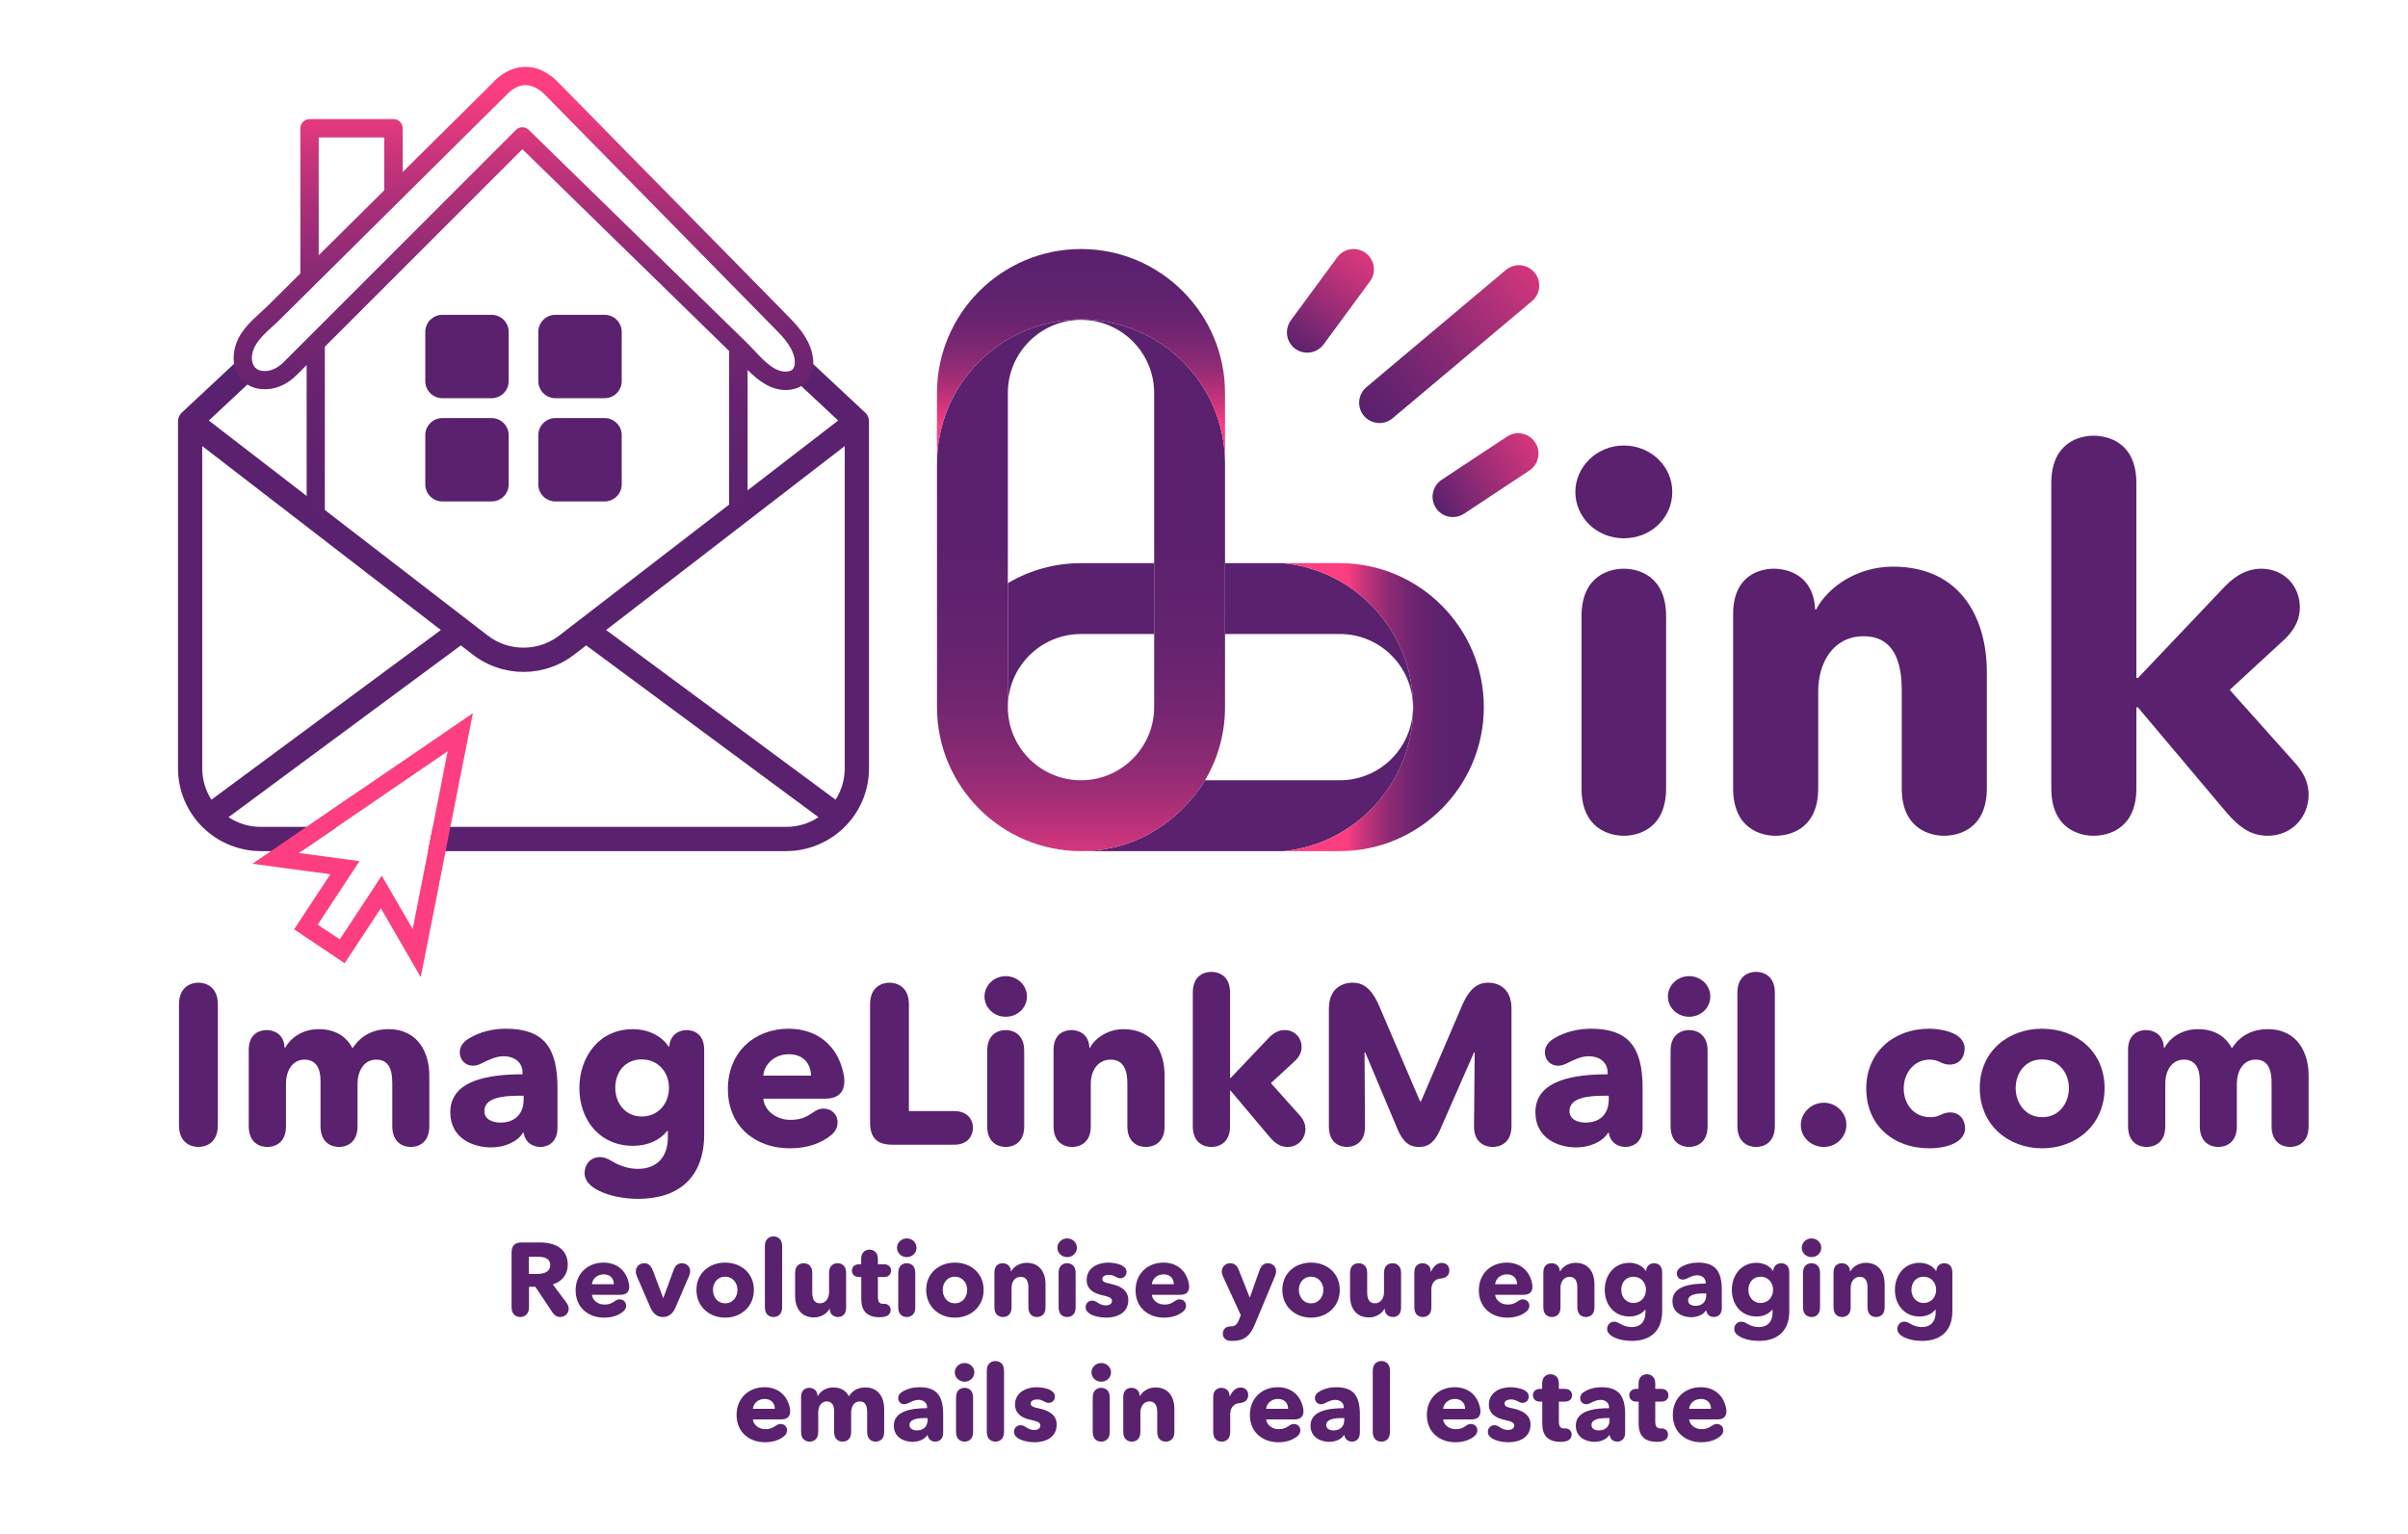 <?xml version="1.0" encoding="utf-8"?>
<!-- Generator: Adobe Illustrator 24.3.0, SVG Export Plug-In . SVG Version: 6.00 Build 0)  -->
<svg version="1.1" id="Layer_1" xmlns="http://www.w3.org/2000/svg" xmlns:xlink="http://www.w3.org/1999/xlink" x="0px" y="0px"
	 viewBox="0 0 2185.003 1392.686" style="enable-background:new 0 0 2185.003 1392.686;" xml:space="preserve">
<style type="text/css">
	.st0{fill:#5A216E;}
	.st1{fill:url(#SVGID_1_);}
	.st2{fill:#2D3E50;}
	.st3{fill:#FD3E81;}
	.st4{fill:none;}
	.st5{fill:url(#SVGID_2_);}
	.st6{fill:url(#SVGID_3_);}
	.st7{fill:url(#SVGID_4_);}
	.st8{fill:url(#SVGID_5_);}
	.st9{fill:url(#SVGID_6_);}
	.st10{fill:url(#SVGID_7_);}
</style>
<g>
	<path class="st0" d="M582.992,518.58l3.93-3.02l74.68-57.58L582.992,518.58z M719.302,338.16c1.56-1.45,2.34-4.44,2.02-7.66
		c0-0.04-0.01-0.07-0.01-0.11c-0.15,1.43-0.54,2.71-1.12,3.7c0,0.01-0.01,0.01-0.01,0.01c-0.29,0.62-0.63,1.2-1.02,1.72
		c-1.13,1.42-2.59,2.47-4.38,3.11l5.96,5.56c-1.56-1.46-2.61-3.27-3.11-5.2C718.292,338.99,718.862,338.6,719.302,338.16z
		 M728.842,352.06l-1.84-1.72h-0.01c0,0.01,0.01,0.01,0.01,0.01l0.37,0.35l33.17,31L728.842,352.06z M728.982,322.09
		c-2.6-2.44-6.07-3.36-9.34-2.82c0.54,1.27,0.99,2.57,1.31,3.92c0.35,1.57,0.52,3.12,0.52,4.61c4.05-3.18,9.89-3.14,13.89,0.26
		L728.982,322.09z M672.092,689.49l-140.21-103.71l-0.01,0.01l107.52,79.53l32.71,24.19L672.092,689.49z M525.222,563.12
		c-0.18,0.13-0.34,0.26-0.51,0.41l0.51-0.4l42.57-32.82L525.222,563.12z M429.072,594.18l-10.91-8.4l-0.01,0.01l10.89,8.39
		c1.9,1.47,3.86,2.83,5.86,4.09C432.912,597,430.962,595.65,429.072,594.18z M353.612,536.01l-170.1-131.14l166.15,128.11
		l50.37,38.84l0.01-0.01L353.612,536.01z M228.852,328.05c-0.1-0.09-0.2-0.17-0.3-0.25c0,0.85,0.06,1.68,0.18,2.47
		c0.06-0.55,0.15-1.09,0.25-1.63C228.932,328.45,228.882,328.25,228.852,328.05z M212.062,330.48l-46.95,43.89l47.02-43.94v-0.01
		L212.062,330.48z M161.622,380.95c-0.04,0.25-0.06,0.51-0.08,0.77c0.03-0.26,0.05-0.52,0.09-0.77c0.01-0.13,0.03-0.26,0.05-0.38
		C161.652,380.69,161.632,380.82,161.622,380.95z"/>
	<path class="st0" d="M788.482,381.72c-0.03-0.26-0.05-0.52-0.09-0.77c-0.01-0.13-0.03-0.26-0.05-0.38
		c-0.02-0.13-0.05-0.25-0.08-0.38c-0.06-0.23-0.1-0.46-0.17-0.69c-0.01-0.03-0.01-0.05-0.02-0.08c-0.07-0.24-0.16-0.47-0.23-0.69
		c0-0.01,0-0.01,0-0.01c-0.04-0.12-0.1-0.24-0.14-0.35c-0.06-0.12-0.1-0.23-0.15-0.35c-0.1-0.2-0.18-0.4-0.29-0.6
		c0-0.01-0.01-0.01-0.01-0.02c-0.03-0.07-0.07-0.14-0.11-0.21c-0.19-0.33-0.38-0.65-0.6-0.96c-0.11-0.16-0.22-0.31-0.34-0.46
		c-0.01-0.01-0.02-0.03-0.03-0.04c-0.11-0.15-0.23-0.3-0.36-0.44c-0.15-0.18-0.32-0.35-0.48-0.52c-0.14-0.14-0.28-0.27-0.42-0.4
		l-46.94-43.87l-0.08-0.07v-0.01l-2.53-2.36c-4-3.4-9.84-3.44-13.89-0.26c0,0.69-0.04,1.37-0.12,2.02c-0.02,0.15-0.04,0.3-0.06,0.45
		c0.01,0.04,0.01,0.08,0.02,0.12c0,0.04,0.01,0.07,0.01,0.11c0.32,3.22-0.46,6.21-2.02,7.66c-0.44,0.44-1.01,0.83-1.67,1.13
		c0.5,1.93,1.55,3.74,3.11,5.2l6.25,5.85c0,0.01,0.01,0.01,0.01,0.01s0,0,0-0.01l1.84,1.72l31.7,29.64l-82.18,63.36l-16.76,12.92
		l-74.68,57.58l-3.93,3.02l-0.1,0.08c-0.03,0.02-0.06,0.05-0.09,0.08l-15.01,11.57l-42.57,32.82l-0.51,0.4h-0.01l-17.17,13.23
		c-19.15,14.77-45.9,14.77-65.05,0l-17.17-13.23l-0.51-0.4l-42.57-32.82l-15.1-11.65l-0.1-0.08l-3.93-3.02l-68.34-52.69
		l-16.51-12.73l-88.77-68.44l31.7-29.64l3.27-3.06l4.83-4.51c1.56-1.46,2.61-3.27,3.11-5.2c-0.66-0.3-1.23-0.69-1.67-1.13
		c-1.56-1.45-2.34-4.44-2.02-7.66c0.01-0.08,0.02-0.15,0.03-0.23c-0.12-0.79-0.18-1.62-0.18-2.47c-4.05-3.18-9.89-3.14-13.89,0.26
		c-0.13,0.12-0.27,0.24-0.4,0.36l-1.83,1.72l-0.3,0.28v0.01l-47.02,43.94c-0.14,0.13-0.28,0.26-0.42,0.4
		c-0.03,0.04-0.07,0.08-0.11,0.12c-0.1,0.09-0.19,0.19-0.28,0.3c-0.03,0.03-0.06,0.06-0.09,0.1c-0.13,0.14-0.25,0.29-0.36,0.44
		c-0.01,0.01-0.02,0.03-0.03,0.04c-0.12,0.15-0.23,0.3-0.34,0.46c-0.22,0.31-0.41,0.63-0.6,0.96c-0.04,0.08-0.08,0.15-0.12,0.23
		c-0.11,0.2-0.19,0.4-0.29,0.6c-0.05,0.12-0.09,0.23-0.15,0.35c-0.21,0.5-0.38,1.02-0.5,1.56c-0.04,0.13-0.06,0.26-0.09,0.39
		c-0.02,0.08-0.04,0.16-0.05,0.25c-0.02,0.12-0.04,0.25-0.05,0.38c-0.04,0.25-0.06,0.51-0.09,0.77c-0.02,0.25-0.03,0.51-0.03,0.77
		v314.79c0,1.22,0.03,2.43,0.08,3.64c0.86,17.73,7.9,34.5,20.05,47.58l0.04,0.05c0.07,0.06,0.12,0.12,0.18,0.18
		c12.35,13.16,29.09,21.42,46.89,23.33c0.35,0.04,0.71,0.07,1.06,0.1c0.37,0.04,0.74,0.08,1.11,0.1c1.92,0.15,3.86,0.23,5.8,0.23
		h36.78l21.94-14.98l1.59-1.09l8.73-5.93h-69.04c-10.65,0-20.75-3.06-29.36-8.8l70.57-52.2l140.21-103.71l0.01,0.01l0.01-0.01
		l10.91,8.4c1.89,1.47,3.84,2.82,5.83,4.09c0.67,0.42,1.34,0.83,2.02,1.23c0.91,0.53,1.82,1.04,2.74,1.53
		c0.92,0.49,1.85,0.96,2.79,1.4c0.93,0.45,1.87,0.88,2.81,1.29c2.37,1.02,4.79,1.91,7.23,2.67c0.97,0.31,1.95,0.59,2.93,0.86
		c3.95,1.06,7.96,1.79,12,2.2c1.01,0.1,2.02,0.18,3.03,0.24c1.52,0.09,3.04,0.14,4.56,0.14s3.04-0.05,4.56-0.14
		c1.01-0.06,2.02-0.14,3.03-0.24c4.04-0.41,8.05-1.15,12-2.2c0.98-0.27,1.96-0.55,2.93-0.86c2.44-0.77,4.86-1.66,7.23-2.67
		c0.94-0.41,1.88-0.84,2.81-1.29c0.94-0.45,1.87-0.92,2.79-1.4c0.92-0.49,1.83-1,2.74-1.53c2.7-1.6,5.32-3.36,7.85-5.32l10.91-8.4
		l0.01,0.01l0.01-0.01l140.21,103.71l70.57,52.2c-8.61,5.74-18.71,8.8-29.36,8.8h-320.56l-4.33,22h324.88
		c1.95,0,3.88-0.07,5.81-0.23c0.37-0.02,0.74-0.06,1.11-0.1c0.35-0.03,0.71-0.06,1.06-0.1c17.8-1.91,34.54-10.17,46.89-23.33
		c0.06-0.06,0.11-0.12,0.18-0.18l0.04-0.05c12.15-13.08,19.19-29.85,20.05-47.58c0.05-1.21,0.08-2.42,0.08-3.64V382.5
		C788.512,382.24,788.502,381.98,788.482,381.72z M400.032,571.82l-139.46,103.16l-68.76,50.85c-5.4-8.48-8.3-18.34-8.3-28.55
		V404.87l170.1,131.14l46.43,35.8L400.032,571.82z M766.512,697.28c0,10.21-2.9,20.07-8.3,28.55l-68.76-50.85l-33.72-24.95
		l-105.74-78.21l-0.01-0.01l46.43-35.8l170.1-131.14V697.28z"/>
</g>
<path class="st0" d="M503.985,361.417h44.624c8.575,0,15.526-6.951,15.526-15.526v-44.624c0-8.575-6.951-15.526-15.526-15.526
	h-44.624c-8.575,0-15.526,6.951-15.526,15.526v44.624C488.459,354.466,495.41,361.417,503.985,361.417z"/>
<path class="st0" d="M401.419,361.417h44.624c8.575,0,15.526-6.951,15.526-15.526v-44.624c0-8.575-6.951-15.526-15.526-15.526
	h-44.624c-8.575,0-15.526,6.951-15.526,15.526v44.624C385.893,354.466,392.844,361.417,401.419,361.417z"/>
<path class="st0" d="M503.985,455.132h44.624c8.575,0,15.526-6.951,15.526-15.526v-44.624c0-8.575-6.951-15.526-15.526-15.526
	h-44.624c-8.575,0-15.526,6.951-15.526,15.526v44.624C488.459,448.181,495.41,455.132,503.985,455.132z"/>
<path class="st0" d="M401.419,455.132h44.624c8.575,0,15.526-6.951,15.526-15.526v-44.624c0-8.575-6.951-15.526-15.526-15.526
	h-44.624c-8.575,0-15.526,6.951-15.526,15.526v44.624C385.893,448.181,392.844,455.132,401.419,455.132z"/>
<linearGradient id="SVGID_1_" gradientUnits="userSpaceOnUse" x1="475.013" y1="530.516" x2="475.013" y2="81.545">
	<stop  offset="0" style="stop-color:#5A216E"/>
	<stop  offset="0.222" style="stop-color:#5D226E"/>
	<stop  offset="0.38" style="stop-color:#66236F"/>
	<stop  offset="0.517" style="stop-color:#762671"/>
	<stop  offset="0.643" style="stop-color:#8C2A74"/>
	<stop  offset="0.761" style="stop-color:#A82F77"/>
	<stop  offset="0.874" style="stop-color:#CB357B"/>
	<stop  offset="0.979" style="stop-color:#F43C80"/>
	<stop  offset="1" style="stop-color:#FD3E81"/>
</linearGradient>
<path class="st1" d="M737.962,327.54c-0.03-0.54-0.07-1.09-0.13-1.64c-1.78-15.76-11.76-27.63-20.19-36.29
	c-0.24-0.31-7.92-8.13-20.2-20.64c-2.96-3.01-6.18-6.29-9.62-9.8l-1.96-1.99l-99.16-100.85v0.02
	c-43.27-44.04-80.66-82.11-80.66-82.11c-9.43-9.43-19.76-13.87-30.41-13.54c-16.53,0.67-27.62,13.43-28.07,13.99l-82.14,81.43V116.4
	c0-4.54-3.78-8.32-8.32-8.32h-76.24c-4.56,0-8.32,3.78-8.32,8.32v131.79l-29.81,29.55c-2.1,1.99-4.34,4.11-6.54,6.1
	c-9.34,8.55-19.99,18.31-23.21,32.63c-0.85,3.75-1.13,7.47-0.86,11.01v0.01c0.07,0.89,0.17,1.78,0.31,2.65
	c0.73,4.67,2.46,8.95,5.11,12.51c1.46,1.95,3.18,3.67,5.11,5.11c0.58,0.44,1.18,0.85,1.8,1.24c3.75,2.35,8.16,3.79,12.96,4.18
	c11.53,0.91,22.51-3.53,31.83-12.85l9.01-8.99v128.94l16.51,12.73V314.69l179.2-179.19l0.06,0.05l0.05-0.05l187.53,183.07v147.71
	l16.76-12.94V335.78c9.11,9.1,20.42,18.19,34.4,18.19c1.78,0,3.55-0.11,5.43-0.44c3.21-0.51,6.19-1.61,8.8-3.19
	c0,0.01,0.01,0.01,0.01,0.01s0,0,0-0.01c0.64-0.38,1.25-0.79,1.84-1.22c0.66-0.5,1.3-1.03,1.9-1.59c4.33-4.16,6.92-10.32,7.23-17.03
	c0.03-0.73,0.04-1.47,0.02-2.21L737.962,327.54z M289.192,124.73h59.46v48.01l-59.46,58.94V124.73z M713.832,337.19h-0.02
	c-10.81,0.95-20.97-10.06-30.01-19.72c-2.33-2.57-4.66-4.88-6.77-7l-197.29-192.62c-2.46-2.39-6.09-2.93-9.12-1.63
	c-0.05,0.03-0.11,0.06-0.16,0.08c-0.18,0.08-0.36,0.18-0.53,0.26c-0.41,0.23-0.82,0.51-1.2,0.83c-0.23,0.16-0.44,0.36-0.64,0.57
	l-210.6,210.6c-0.33,0.31-0.66,0.64-1,0.96c-0.33,0.31-0.68,0.6-1.01,0.9c-0.29,0.26-0.59,0.51-0.88,0.75
	c-5.08,4.13-10.46,5.95-15.98,5.49c-1.24-0.09-2.37-0.31-3.38-0.67c-1.79-0.64-3.25-1.69-4.39-3.11c-0.87-1.17-1.5-2.62-1.87-4.24
	c-0.05-0.19-0.1-0.39-0.13-0.59c-0.46-2.37-0.4-5.06,0.22-7.8c0.32-1.35,0.76-2.65,1.31-3.92c3.19-7.47,9.9-13.63,17.02-20.16
	c2.43-2.24,4.76-4.34,6.98-6.56l204.39-202.73c0.12-0.21,1.33-1.33,1.43-1.43c0,0,1.17-1.3,3.16-2.86c2.76-2.2,7.16-4.9,12.31-5.31
	c0.28-0.01,0.56-0.03,0.85-0.05c0.41-0.01,0.81,0,1.23,0.04c5.33,0.28,11.08,3.05,16.64,8.63c0,0,126.54,128.79,183.87,187.13
	c16.68,16.98,27.5,27.99,27.62,28.12c2.11,2.18,4.35,4.59,6.44,7.22c3.95,4.93,7.41,10.6,8.64,16.91c0.15,0.75,0.27,1.51,0.35,2.28
	c0.08,0.77,0.09,1.53,0.04,2.26c-0.01,0.19-0.02,0.38-0.04,0.57c-0.15,1.43-0.54,2.71-1.12,3.7c0,0.01-0.01,0.01-0.01,0.01
	c-0.25,0.44-0.55,0.81-0.88,1.12c-0.44,0.44-1.01,0.83-1.68,1.13c-0.69,0.31-1.47,0.53-2.31,0.64c-0.26,0.05-0.53,0.09-0.79,0.12
	C714.292,337.14,714.062,337.16,713.832,337.19z"/>
<g>
	<g>
		<path class="st0" d="M1473.438,488.566c-24.8,0-43.983-19.184-43.983-42.112c0-22.459,19.184-42.112,43.983-42.112
			c24.332,0,43.983,18.716,43.983,42.112C1517.422,470.317,1497.77,488.566,1473.438,488.566z M1435.069,559.221
			c0-36.965,25.735-43.048,38.369-43.048c12.634,0,38.369,6.083,38.369,43.048v156.282c0,36.965-25.735,43.048-38.369,43.048
			c-12.634,0-38.369-6.083-38.369-43.048V559.221z"/>
		<path class="st0" d="M1572.631,557.349c0-35.561,24.8-41.176,36.965-41.176c12.165,0,36.029,5.615,37.432,36.965h0.937
			c10.761-20.588,37.432-38.837,69.719-38.837c62.701,0,85.16,48.663,85.16,95.454v105.748c0,36.965-25.735,43.048-38.837,43.048
			c-12.634,0-38.369-6.083-38.369-43.048V626.6c0-25.735-7.019-49.13-34.625-49.13c-27.14,0-41.177,23.395-41.177,50.066v87.967
			c0,36.965-25.735,43.048-38.837,43.048c-12.634,0-38.369-6.083-38.369-43.048V557.349z"/>
		<path class="st0" d="M1861.329,438.5c0-36.965,25.735-43.048,38.369-43.048c13.101,0,38.837,6.083,38.837,43.048v176.87h1.403
			l78.61-82.82c11.229-11.698,21.992-16.377,33.222-16.377c21.056,0,35.093,15.909,35.093,35.093
			c0,9.359-3.276,19.652-15.909,30.883l-47.727,43.983l58.957,65.976c10.761,11.698,12.634,21.992,12.634,29.011
			c0,21.056-15.909,37.433-36.965,37.433c-14.037,0-24.8-6.083-37.901-21.524l-80.013-94.986h-1.403v73.462
			c0,36.965-25.735,43.048-38.837,43.048c-12.634,0-38.369-6.083-38.369-43.048V438.5z"/>
	</g>
</g>
<path class="st2" d="M508.104,569.056"/>
<g>
	<g>
		<g>
			<g>
				<path class="st2" d="M377.438,569.056"/>
			</g>
		</g>
	</g>
</g>
<path class="st0" d="M140.273,379.561"/>
<g>
	<path class="st0" d="M485.771,1167.918h-5.75v18.568c0,7.54-5.372,8.859-7.917,8.859s-7.917-1.319-7.917-8.859v-49.578
		c0-6.314,2.922-9.236,9.236-9.236h16.212c18.567,0,25.542,9.143,25.542,20.17c0,8.954-5.184,15.27-13.572,17.908l12.348,16.494
		c1.508,2.074,2.073,3.959,2.073,5.562c0,4.336-3.394,7.54-7.823,7.54c-2.073,0-4.713-0.848-6.88-4.147L485.771,1167.918z
		 M488.505,1140.679h-8.577v15.552h7.635c5.184,0,11.688-1.319,11.688-8.105C499.25,1141.904,493.312,1140.679,488.505,1140.679z"/>
	<path class="st0" d="M562.206,1179.323c3.394,0,5.938,2.355,5.938,5.843c0,1.32-0.472,3.488-2.733,5.278
		c-4.054,3.299-9.708,5.467-17.249,5.467c-14.138,0-25.825-8.954-25.825-24.788c0-15.363,11.122-25.166,25.354-25.166
		c11.781,0,20.264,6.881,22.809,18.19c0.283,1.32,0.472,2.451,0.472,3.582c0,5.278-3.11,7.446-8.011,7.446h-25.826
		c0.471,5.184,5.655,8.859,11.217,8.859c3.581,0,5.938-0.659,8.953-2.733C559.662,1179.7,560.698,1179.323,562.206,1179.323z
		 M557.022,1165.562c0-4.901-3.11-8.954-9.237-8.954c-5.938,0-10.273,4.147-10.65,8.954H557.022z"/>
	<path class="st0" d="M612.91,1186.769c-3.016,7.069-7.729,8.577-11.404,8.577s-8.201-1.508-11.311-8.577l-12.254-28.275
		c-0.754-1.791-1.036-3.394-1.036-4.431c0-4.43,3.299-7.54,7.729-7.54c2.545,0,5.655,1.037,7.729,6.504l9.33,24.883h0.283
		l9.143-24.978c1.979-5.561,5.278-6.409,7.541-6.409c4.43,0,7.539,3.11,7.539,7.163c0,0.754-0.094,2.451-1.036,4.619
		L612.91,1186.769z"/>
	<path class="st0" d="M657.958,1195.911c-14.138,0-26.015-9.802-26.015-25.165s11.877-24.789,26.015-24.789
		c14.232,0,26.108,9.426,26.108,24.789S672.19,1195.911,657.958,1195.911z M657.958,1158.775c-7.258,0-11.028,5.938-11.028,11.971
		s3.865,12.158,11.123,12.158c7.257,0,11.121-6.126,11.121-12.158S665.215,1158.775,657.958,1158.775z"/>
	<path class="st0" d="M694.052,1130.971c0-7.54,5.278-8.766,7.823-8.766s7.822,1.226,7.822,8.766v55.609
		c0,7.54-5.277,8.766-7.822,8.766s-7.823-1.226-7.823-8.766V1130.971z"/>
	<path class="st0" d="M767.755,1187.052c0,7.163-4.995,8.294-7.352,8.294c-2.45,0-7.258-1.131-7.54-7.446h-0.189
		c-2.168,4.147-7.539,7.823-14.043,7.823c-12.631,0-17.154-9.802-17.154-19.228v-21.301c0-7.446,5.184-8.672,7.822-8.672
		c2.545,0,7.729,1.226,7.729,8.672v17.719c0,5.278,1.319,9.991,6.975,9.991c5.372,0,8.294-4.713,8.294-10.085v-17.625
		c0-7.446,5.185-8.672,7.729-8.672c2.544,0,7.729,1.226,7.729,8.672V1187.052z"/>
	<path class="st0" d="M781.418,1142.658c0-7.258,5.184-8.482,7.634-8.482c2.356,0,7.54,1.225,7.54,8.482v4.807h5.467
		c5.467,0,6.504,3.959,6.504,5.75c0,1.885-1.037,5.844-6.504,5.844h-5.467v17.908c0,4.335,1.226,6.409,4.619,6.409
		c0.471,0,0.754,0,1.225,0c3.865,0,5.75,2.922,5.75,5.561c0,4.901-4.43,6.598-9.991,6.598c-12.536,0-16.683-6.691-16.683-16.683
		v-19.793h-1.979c-5.467,0-6.503-3.959-6.503-5.844c0-1.791,1.036-5.75,6.503-5.75h1.886V1142.658z"/>
	<path class="st0" d="M822.791,1140.962c-4.995,0-8.859-3.865-8.859-8.483c0-4.524,3.864-8.482,8.859-8.482
		c4.901,0,8.86,3.77,8.86,8.482C831.651,1137.286,827.692,1140.962,822.791,1140.962z M815.062,1155.194
		c0-7.446,5.184-8.672,7.729-8.672s7.729,1.226,7.729,8.672v31.48c0,7.445-5.184,8.671-7.729,8.671s-7.729-1.226-7.729-8.671
		V1155.194z"/>
	<path class="st0" d="M866.428,1195.911c-14.138,0-26.014-9.802-26.014-25.165s11.876-24.789,26.014-24.789
		c14.232,0,26.108,9.426,26.108,24.789S880.66,1195.911,866.428,1195.911z M866.428,1158.775c-7.258,0-11.027,5.938-11.027,11.971
		s3.864,12.158,11.122,12.158c7.257,0,11.122-6.126,11.122-12.158S873.686,1158.775,866.428,1158.775z"/>
	<path class="st0" d="M902.333,1154.816c0-7.163,4.995-8.294,7.446-8.294c2.45,0,7.258,1.131,7.54,7.446h0.188
		c2.168-4.147,7.541-7.823,14.044-7.823c12.63,0,17.153,9.803,17.153,19.228v21.302c0,7.445-5.184,8.671-7.822,8.671
		c-2.545,0-7.729-1.226-7.729-8.671v-17.908c0-5.185-1.414-9.896-6.975-9.896c-5.467,0-8.295,4.712-8.295,10.085v17.72
		c0,7.445-5.184,8.671-7.822,8.671c-2.545,0-7.729-1.226-7.729-8.671V1154.816z"/>
	<path class="st0" d="M968.307,1140.962c-4.996,0-8.86-3.865-8.86-8.483c0-4.524,3.864-8.482,8.86-8.482
		c4.9,0,8.859,3.77,8.859,8.482C977.166,1137.286,973.207,1140.962,968.307,1140.962z M960.577,1155.194
		c0-7.446,5.185-8.672,7.729-8.672c2.544,0,7.729,1.226,7.729,8.672v31.48c0,7.445-5.185,8.671-7.729,8.671
		c-2.545,0-7.729-1.226-7.729-8.671V1155.194z"/>
	<path class="st0" d="M985.08,1186.486c0-3.394,2.545-6.032,5.938-6.032c1.508,0,2.922,0.471,4.712,1.696
		c2.734,1.885,5.279,2.639,7.729,2.639c2.545,0,5.562-1.036,5.562-4.053c0-2.922-2.922-3.77-9.332-5.278
		c-6.503-1.508-13.666-4.9-13.666-13.761c0-11.216,10.557-15.74,19.51-15.74c4.053,0,9.614,0.942,12.725,2.733
		s3.959,3.771,3.959,5.655c0,3.299-2.263,5.844-5.844,5.844c-1.226,0-2.451-0.472-3.959-1.319c-2.168-1.226-3.959-1.791-6.314-1.791
		c-2.922,0-5.844,1.036-5.844,3.77c0,2.64,2.545,3.299,8.576,4.619c7.164,1.602,14.986,5.278,14.986,14.421
		c0,11.876-10.462,16.022-20.076,16.022c-5.372,0-11.498-1.319-15.08-3.676C985.929,1190.444,985.08,1188.371,985.08,1186.486z"/>
	<path class="st0" d="M1070.281,1179.323c3.393,0,5.938,2.355,5.938,5.843c0,1.32-0.471,3.488-2.733,5.278
		c-4.053,3.299-9.708,5.467-17.248,5.467c-14.138,0-25.825-8.954-25.825-24.788c0-15.363,11.121-25.166,25.354-25.166
		c11.782,0,20.265,6.881,22.81,18.19c0.282,1.32,0.472,2.451,0.472,3.582c0,5.278-3.111,7.446-8.012,7.446h-25.826
		c0.472,5.184,5.656,8.859,11.217,8.859c3.582,0,5.938-0.659,8.954-2.733C1067.736,1179.7,1068.773,1179.323,1070.281,1179.323z
		 M1065.098,1165.562c0-4.901-3.111-8.954-9.237-8.954c-5.938,0-10.274,4.147-10.651,8.954H1065.098z"/>
	<path class="st0" d="M1133.896,1177.438h0.282l8.578-24.223c1.885-5.467,4.9-6.692,7.54-6.692c4.43,0,7.634,3.017,7.634,7.163
		c0,0.942-0.188,2.451-0.848,4.147l-18.285,43.828c-4.053,9.708-8.672,15.363-20.642,15.363h-0.849
		c-6.504,0-7.729-4.241-7.729-6.598c0-2.168,1.037-6.598,7.352-6.598c1.979,0,5.09-0.188,7.258-5.844l1.696-4.336l-16.212-35.251
		c-0.754-1.696-1.036-3.394-1.036-4.336c0-4.241,3.204-7.54,7.729-7.54c2.827,0,5.938,1.414,7.729,6.221L1133.896,1177.438z"/>
	<path class="st0" d="M1189.594,1195.911c-14.138,0-26.014-9.802-26.014-25.165s11.876-24.789,26.014-24.789
		c14.232,0,26.108,9.426,26.108,24.789S1203.826,1195.911,1189.594,1195.911z M1189.594,1158.775
		c-7.258,0-11.027,5.938-11.027,11.971s3.864,12.158,11.122,12.158c7.257,0,11.122-6.126,11.122-12.158
		S1196.852,1158.775,1189.594,1158.775z"/>
	<path class="st0" d="M1271.307,1187.052c0,7.163-4.995,8.294-7.352,8.294c-2.451,0-7.258-1.131-7.541-7.446h-0.188
		c-2.168,4.147-7.541,7.823-14.044,7.823c-12.63,0-17.154-9.802-17.154-19.228v-21.301c0-7.446,5.185-8.672,7.823-8.672
		c2.545,0,7.729,1.226,7.729,8.672v17.719c0,5.278,1.319,9.991,6.975,9.991c5.373,0,8.295-4.713,8.295-10.085v-17.625
		c0-7.446,5.184-8.672,7.729-8.672s7.729,1.226,7.729,8.672V1187.052z"/>
	<path class="st0" d="M1283.367,1154.816c0-7.163,4.995-8.294,7.445-8.294c2.356,0,7.446,1.226,7.446,7.729h0.188
		c1.791-3.958,4.901-8.011,9.803-8.011c4.336,0,6.881,2.921,6.881,6.786c0,3.487-1.98,6.975-7.918,7.352
		c-5.373,0.377-8.389,4.524-8.389,9.896v16.4c0,7.445-5.184,8.671-7.729,8.671s-7.729-1.226-7.729-8.671V1154.816z"/>
	<path class="st0" d="M1381.763,1179.323c3.394,0,5.938,2.355,5.938,5.843c0,1.32-0.472,3.488-2.733,5.278
		c-4.054,3.299-9.708,5.467-17.249,5.467c-14.138,0-25.825-8.954-25.825-24.788c0-15.363,11.122-25.166,25.354-25.166
		c11.781,0,20.264,6.881,22.809,18.19c0.283,1.32,0.472,2.451,0.472,3.582c0,5.278-3.11,7.446-8.011,7.446h-25.826
		c0.471,5.184,5.655,8.859,11.217,8.859c3.581,0,5.938-0.659,8.953-2.733C1379.219,1179.7,1380.255,1179.323,1381.763,1179.323z
		 M1376.579,1165.562c0-4.901-3.11-8.954-9.237-8.954c-5.938,0-10.273,4.147-10.65,8.954H1376.579z"/>
	<path class="st0" d="M1400.42,1154.816c0-7.163,4.996-8.294,7.445-8.294c2.451,0,7.258,1.131,7.541,7.446h0.188
		c2.168-4.147,7.54-7.823,14.044-7.823c12.63,0,17.154,9.803,17.154,19.228v21.302c0,7.445-5.184,8.671-7.823,8.671
		c-2.545,0-7.729-1.226-7.729-8.671v-17.908c0-5.185-1.413-9.896-6.975-9.896c-5.467,0-8.294,4.712-8.294,10.085v17.72
		c0,7.445-5.185,8.671-7.823,8.671c-2.545,0-7.729-1.226-7.729-8.671V1154.816z"/>
	<path class="st0" d="M1458.287,1206.279c0-3.582,2.451-6.692,6.409-6.692c1.319,0,2.733,0.283,5.185,1.791
		c3.77,2.263,7.445,3.11,10.744,3.11c8.012,0,12.441-5.184,12.441-13.007v-2.827h-0.283c-2.922,3.77-8.011,6.221-14.231,6.221
		c-14.232,0-22.433-11.122-22.433-24.129c0-13.008,8.2-24.601,22.338-24.601c5.844,0,11.688,2.356,14.986,7.352h0.189
		c0.471-5.749,4.9-6.975,7.257-6.975c2.45,0,7.352,1.131,7.352,8.294v35.157c0,18.379-10.933,27.051-27.616,27.051
		c-5.75,0-13.384-1.226-18.474-4.619C1459.324,1210.521,1458.287,1208.259,1458.287,1206.279z M1482.133,1158.775
		c-6.975,0-11.027,5.372-11.027,11.876c0,6.221,4.053,11.971,11.027,11.971c7.069,0,11.405-5.562,11.405-11.971
		S1489.107,1158.775,1482.133,1158.775z"/>
	<path class="st0" d="M1526.992,1161.415c-3.016,0-5.467-2.356-5.467-5.562c0-1.791,0.755-3.959,3.677-5.749
		c4.901-3.017,10.556-4.147,15.552-4.147c15.74,0,21.584,7.729,21.584,24.789v16.494c0,6.88-4.807,8.105-7.163,8.105
		c-2.073,0-6.127-0.942-6.976-5.938h-0.282c-2.356,3.864-7.729,6.126-13.29,6.126c-7.445,0-17.06-3.676-17.06-14.703
		c0-13.572,16.494-15.835,30.161-15.835v-0.754c0-4.147-3.205-6.786-8.012-6.786c-3.016,0-6.127,1.508-9.143,3.016
		C1529.255,1161.132,1528.029,1161.415,1526.992,1161.415z M1548.199,1173.95h-1.979c-6.787,0-14.421,0.849-14.421,6.409
		c0,3.582,3.581,4.807,6.692,4.807c6.221,0,9.707-3.77,9.707-9.613V1173.95z"/>
	<path class="st0" d="M1573.644,1206.279c0-3.582,2.45-6.692,6.409-6.692c1.319,0,2.733,0.283,5.184,1.791
		c3.771,2.263,7.446,3.11,10.745,3.11c8.012,0,12.441-5.184,12.441-13.007v-2.827h-0.282c-2.922,3.77-8.012,6.221-14.232,6.221
		c-14.232,0-22.433-11.122-22.433-24.129c0-13.008,8.2-24.601,22.339-24.601c5.844,0,11.687,2.356,14.986,7.352h0.188
		c0.472-5.749,4.901-6.975,7.258-6.975c2.451,0,7.352,1.131,7.352,8.294v35.157c0,18.379-10.934,27.051-27.616,27.051
		c-5.749,0-13.384-1.226-18.474-4.619C1574.68,1210.521,1573.644,1208.259,1573.644,1206.279z M1597.49,1158.775
		c-6.975,0-11.028,5.372-11.028,11.876c0,6.221,4.054,11.971,11.028,11.971c7.068,0,11.404-5.562,11.404-11.971
		S1604.465,1158.775,1597.49,1158.775z"/>
	<path class="st0" d="M1643.764,1140.962c-4.996,0-8.86-3.865-8.86-8.483c0-4.524,3.864-8.482,8.86-8.482
		c4.9,0,8.859,3.77,8.859,8.482C1652.623,1137.286,1648.664,1140.962,1643.764,1140.962z M1636.034,1155.194
		c0-7.446,5.185-8.672,7.729-8.672c2.544,0,7.729,1.226,7.729,8.672v31.48c0,7.445-5.185,8.671-7.729,8.671
		c-2.545,0-7.729-1.226-7.729-8.671V1155.194z"/>
	<path class="st0" d="M1663.742,1154.816c0-7.163,4.995-8.294,7.445-8.294c2.451,0,7.258,1.131,7.541,7.446h0.188
		c2.168-4.147,7.541-7.823,14.045-7.823c12.629,0,17.153,9.803,17.153,19.228v21.302c0,7.445-5.184,8.671-7.823,8.671
		c-2.545,0-7.729-1.226-7.729-8.671v-17.908c0-5.185-1.414-9.896-6.975-9.896c-5.467,0-8.295,4.712-8.295,10.085v17.72
		c0,7.445-5.184,8.671-7.822,8.671c-2.545,0-7.729-1.226-7.729-8.671V1154.816z"/>
	<path class="st0" d="M1721.609,1206.279c0-3.582,2.45-6.692,6.408-6.692c1.32,0,2.734,0.283,5.185,1.791
		c3.771,2.263,7.446,3.11,10.745,3.11c8.012,0,12.441-5.184,12.441-13.007v-2.827h-0.283c-2.922,3.77-8.012,6.221-14.232,6.221
		c-14.232,0-22.432-11.122-22.432-24.129c0-13.008,8.199-24.601,22.338-24.601c5.844,0,11.688,2.356,14.986,7.352h0.188
		c0.472-5.749,4.901-6.975,7.257-6.975c2.451,0,7.353,1.131,7.353,8.294v35.157c0,18.379-10.934,27.051-27.616,27.051
		c-5.75,0-13.385-1.226-18.475-4.619C1722.646,1210.521,1721.609,1208.259,1721.609,1206.279z M1745.455,1158.775
		c-6.975,0-11.027,5.372-11.027,11.876c0,6.221,4.053,11.971,11.027,11.971c7.068,0,11.404-5.562,11.404-11.971
		S1752.43,1158.775,1745.455,1158.775z"/>
	<path class="st0" d="M708.238,1292.419c3.393,0,5.938,2.355,5.938,5.843c0,1.32-0.471,3.488-2.733,5.278
		c-4.053,3.299-9.708,5.467-17.248,5.467c-14.138,0-25.825-8.954-25.825-24.788c0-15.363,11.121-25.166,25.354-25.166
		c11.782,0,20.265,6.881,22.81,18.19c0.282,1.32,0.472,2.451,0.472,3.582c0,5.278-3.111,7.446-8.012,7.446h-25.826
		c0.472,5.184,5.656,8.859,11.217,8.859c3.582,0,5.938-0.659,8.954-2.733C705.693,1292.796,706.73,1292.419,708.238,1292.419z
		 M703.055,1278.657c0-4.901-3.111-8.954-9.237-8.954c-5.938,0-10.274,4.147-10.651,8.954H703.055z"/>
	<path class="st0" d="M742.07,1267.064c2.168-3.959,6.975-7.823,14.044-7.823c6.786,0,11.499,2.922,14.138,8.012
		c3.11-4.901,8.012-8.012,14.986-8.012c12.725,0,17.061,10.368,17.061,19.228v21.302c0,7.445-5.185,8.671-7.729,8.671
		c-2.544,0-7.729-1.226-7.729-8.671v-17.908c0-5.373-1.226-9.896-6.692-9.896c-5.277,0-7.822,4.9-7.822,10.179v17.626
		c0,7.445-5.185,8.671-7.729,8.671c-2.544,0-7.729-1.226-7.729-8.671v-19.039c0-5.373-2.073-8.766-6.692-8.766
		c-4.9,0-7.729,4.43-7.729,10.085v17.72c0,7.445-5.184,8.671-7.822,8.671c-2.545,0-7.729-1.226-7.729-8.671v-31.858
		c0-7.163,4.995-8.294,7.446-8.294c2.45,0,7.258,1.131,7.54,7.446H742.07z"/>
	<path class="st0" d="M820.482,1274.511c-3.016,0-5.467-2.356-5.467-5.562c0-1.791,0.754-3.959,3.676-5.749
		c4.901-3.017,10.557-4.147,15.553-4.147c15.74,0,21.584,7.729,21.584,24.789v16.494c0,6.88-4.808,8.105-7.164,8.105
		c-2.073,0-6.127-0.942-6.975-5.938h-0.283c-2.355,3.864-7.729,6.126-13.289,6.126c-7.446,0-17.061-3.676-17.061-14.703
		c0-13.572,16.495-15.835,30.162-15.835v-0.754c0-4.147-3.205-6.786-8.012-6.786c-3.017,0-6.127,1.508-9.143,3.016
		C822.744,1274.228,821.52,1274.511,820.482,1274.511z M841.689,1287.046h-1.979c-6.787,0-14.422,0.849-14.422,6.409
		c0,3.582,3.582,4.807,6.692,4.807c6.221,0,9.708-3.77,9.708-9.613V1287.046z"/>
	<path class="st0" d="M875.24,1254.058c-4.996,0-8.86-3.865-8.86-8.483c0-4.524,3.864-8.482,8.86-8.482
		c4.9,0,8.859,3.77,8.859,8.482C884.1,1250.382,880.141,1254.058,875.24,1254.058z M867.511,1268.29
		c0-7.446,5.185-8.672,7.729-8.672c2.544,0,7.729,1.226,7.729,8.672v31.48c0,7.445-5.185,8.671-7.729,8.671
		c-2.545,0-7.729-1.226-7.729-8.671V1268.29z"/>
	<path class="st0" d="M895.406,1244.066c0-7.54,5.279-8.766,7.824-8.766c2.544,0,7.822,1.226,7.822,8.766v55.609
		c0,7.54-5.278,8.766-7.822,8.766c-2.545,0-7.824-1.226-7.824-8.766V1244.066z"/>
	<path class="st0" d="M920.098,1299.582c0-3.394,2.545-6.032,5.938-6.032c1.508,0,2.922,0.471,4.712,1.696
		c2.734,1.885,5.279,2.639,7.729,2.639c2.545,0,5.562-1.036,5.562-4.053c0-2.922-2.922-3.77-9.332-5.278
		c-6.503-1.508-13.666-4.9-13.666-13.761c0-11.216,10.557-15.74,19.51-15.74c4.053,0,9.614,0.942,12.725,2.733
		s3.959,3.771,3.959,5.655c0,3.299-2.263,5.844-5.844,5.844c-1.226,0-2.451-0.472-3.959-1.319c-2.168-1.226-3.959-1.791-6.314-1.791
		c-2.922,0-5.844,1.036-5.844,3.77c0,2.64,2.545,3.299,8.576,4.619c7.164,1.602,14.986,5.278,14.986,14.421
		c0,11.876-10.462,16.022-20.076,16.022c-5.372,0-11.498-1.319-15.08-3.676C920.946,1303.54,920.098,1301.467,920.098,1299.582z"/>
	<path class="st0" d="M999.265,1254.058c-4.995,0-8.86-3.865-8.86-8.483c0-4.524,3.865-8.482,8.86-8.482
		c4.901,0,8.86,3.77,8.86,8.482C1008.125,1250.382,1004.166,1254.058,999.265,1254.058z M991.535,1268.29
		c0-7.446,5.185-8.672,7.729-8.672c2.544,0,7.729,1.226,7.729,8.672v31.48c0,7.445-5.185,8.671-7.729,8.671
		c-2.545,0-7.729-1.226-7.729-8.671V1268.29z"/>
	<path class="st0" d="M1019.244,1267.912c0-7.163,4.995-8.294,7.445-8.294c2.451,0,7.258,1.131,7.541,7.446h0.188
		c2.168-4.147,7.541-7.823,14.045-7.823c12.629,0,17.153,9.803,17.153,19.228v21.302c0,7.445-5.184,8.671-7.823,8.671
		c-2.545,0-7.729-1.226-7.729-8.671v-17.908c0-5.185-1.414-9.896-6.975-9.896c-5.467,0-8.295,4.712-8.295,10.085v17.72
		c0,7.445-5.184,8.671-7.822,8.671c-2.545,0-7.729-1.226-7.729-8.671V1267.912z"/>
	<path class="st0" d="M1100.861,1267.912c0-7.163,4.995-8.294,7.445-8.294c2.356,0,7.446,1.226,7.446,7.729h0.188
		c1.791-3.958,4.901-8.011,9.803-8.011c4.336,0,6.881,2.921,6.881,6.786c0,3.487-1.98,6.975-7.918,7.352
		c-5.373,0.377-8.389,4.524-8.389,9.896v16.4c0,7.445-5.184,8.671-7.729,8.671s-7.729-1.226-7.729-8.671V1267.912z"/>
	<path class="st0" d="M1174,1292.419c3.393,0,5.938,2.355,5.938,5.843c0,1.32-0.471,3.488-2.733,5.278
		c-4.053,3.299-9.708,5.467-17.248,5.467c-14.138,0-25.825-8.954-25.825-24.788c0-15.363,11.121-25.166,25.354-25.166
		c11.782,0,20.265,6.881,22.81,18.19c0.282,1.32,0.472,2.451,0.472,3.582c0,5.278-3.111,7.446-8.012,7.446h-25.826
		c0.472,5.184,5.656,8.859,11.217,8.859c3.582,0,5.938-0.659,8.954-2.733C1171.455,1292.796,1172.492,1292.419,1174,1292.419z
		 M1168.816,1278.657c0-4.901-3.111-8.954-9.237-8.954c-5.938,0-10.274,4.147-10.651,8.954H1168.816z"/>
	<path class="st0" d="M1198.596,1274.511c-3.017,0-5.467-2.356-5.467-5.562c0-1.791,0.754-3.959,3.676-5.749
		c4.9-3.017,10.557-4.147,15.552-4.147c15.74,0,21.584,7.729,21.584,24.789v16.494c0,6.88-4.808,8.105-7.163,8.105
		c-2.074,0-6.127-0.942-6.975-5.938h-0.283c-2.356,3.864-7.729,6.126-13.289,6.126c-7.447,0-17.061-3.676-17.061-14.703
		c0-13.572,16.494-15.835,30.161-15.835v-0.754c0-4.147-3.204-6.786-8.012-6.786c-3.017,0-6.126,1.508-9.143,3.016
		C1200.857,1274.228,1199.632,1274.511,1198.596,1274.511z M1219.803,1287.046h-1.979c-6.786,0-14.421,0.849-14.421,6.409
		c0,3.582,3.582,4.807,6.691,4.807c6.221,0,9.709-3.77,9.709-9.613V1287.046z"/>
	<path class="st0" d="M1245.623,1244.066c0-7.54,5.279-8.766,7.824-8.766c2.544,0,7.822,1.226,7.822,8.766v55.609
		c0,7.54-5.278,8.766-7.822,8.766c-2.545,0-7.824-1.226-7.824-8.766V1244.066z"/>
	<path class="st0" d="M1334.594,1292.419c3.394,0,5.938,2.355,5.938,5.843c0,1.32-0.471,3.488-2.732,5.278
		c-4.053,3.299-9.709,5.467-17.248,5.467c-14.139,0-25.826-8.954-25.826-24.788c0-15.363,11.122-25.166,25.354-25.166
		c11.782,0,20.265,6.881,22.81,18.19c0.282,1.32,0.471,2.451,0.471,3.582c0,5.278-3.11,7.446-8.012,7.446h-25.825
		c0.472,5.184,5.655,8.859,11.216,8.859c3.582,0,5.938-0.659,8.955-2.733C1332.049,1292.796,1333.086,1292.419,1334.594,1292.419z
		 M1329.41,1278.657c0-4.901-3.11-8.954-9.236-8.954c-5.938,0-10.274,4.147-10.651,8.954H1329.41z"/>
	<path class="st0" d="M1350.047,1299.582c0-3.394,2.545-6.032,5.938-6.032c1.508,0,2.922,0.471,4.713,1.696
		c2.733,1.885,5.278,2.639,7.729,2.639c2.545,0,5.562-1.036,5.562-4.053c0-2.922-2.922-3.77-9.331-5.278
		c-6.504-1.508-13.667-4.9-13.667-13.761c0-11.216,10.557-15.74,19.511-15.74c4.053,0,9.613,0.942,12.725,2.733
		c3.109,1.791,3.958,3.771,3.958,5.655c0,3.299-2.262,5.844-5.844,5.844c-1.226,0-2.45-0.472-3.958-1.319
		c-2.168-1.226-3.959-1.791-6.315-1.791c-2.922,0-5.844,1.036-5.844,3.77c0,2.64,2.545,3.299,8.577,4.619
		c7.163,1.602,14.986,5.278,14.986,14.421c0,11.876-10.463,16.022-20.076,16.022c-5.373,0-11.499-1.319-15.08-3.676
		C1350.895,1303.54,1350.047,1301.467,1350.047,1299.582z"/>
	<path class="st0" d="M1399.337,1255.754c0-7.258,5.184-8.482,7.634-8.482c2.357,0,7.541,1.225,7.541,8.482v4.807h5.467
		c5.467,0,6.504,3.959,6.504,5.75c0,1.885-1.037,5.844-6.504,5.844h-5.467v17.908c0,4.335,1.225,6.409,4.618,6.409
		c0.472,0,0.754,0,1.226,0c3.864,0,5.749,2.922,5.749,5.561c0,4.901-4.43,6.598-9.991,6.598c-12.535,0-16.682-6.691-16.682-16.683
		v-19.793h-1.98c-5.467,0-6.503-3.959-6.503-5.844c0-1.791,1.036-5.75,6.503-5.75h1.886V1255.754z"/>
	<path class="st0" d="M1439.297,1274.511c-3.016,0-5.467-2.356-5.467-5.562c0-1.791,0.754-3.959,3.676-5.749
		c4.901-3.017,10.557-4.147,15.553-4.147c15.74,0,21.584,7.729,21.584,24.789v16.494c0,6.88-4.808,8.105-7.164,8.105
		c-2.073,0-6.127-0.942-6.975-5.938h-0.283c-2.355,3.864-7.729,6.126-13.289,6.126c-7.446,0-17.061-3.676-17.061-14.703
		c0-13.572,16.495-15.835,30.162-15.835v-0.754c0-4.147-3.205-6.786-8.012-6.786c-3.017,0-6.127,1.508-9.143,3.016
		C1441.559,1274.228,1440.334,1274.511,1439.297,1274.511z M1460.504,1287.046h-1.979c-6.787,0-14.422,0.849-14.422,6.409
		c0,3.582,3.582,4.807,6.692,4.807c6.221,0,9.708-3.77,9.708-9.613V1287.046z"/>
	<path class="st0" d="M1486.797,1255.754c0-7.258,5.184-8.482,7.635-8.482c2.356,0,7.541,1.225,7.541,8.482v4.807h5.466
		c5.467,0,6.504,3.959,6.504,5.75c0,1.885-1.037,5.844-6.504,5.844h-5.466v17.908c0,4.335,1.225,6.409,4.617,6.409
		c0.472,0,0.754,0,1.226,0c3.864,0,5.749,2.922,5.749,5.561c0,4.901-4.43,6.598-9.99,6.598c-12.535,0-16.683-6.691-16.683-16.683
		v-19.793h-1.979c-5.467,0-6.504-3.959-6.504-5.844c0-1.791,1.037-5.75,6.504-5.75h1.885V1255.754z"/>
	<path class="st0" d="M1557.767,1292.419c3.394,0,5.938,2.355,5.938,5.843c0,1.32-0.472,3.488-2.733,5.278
		c-4.054,3.299-9.708,5.467-17.249,5.467c-14.138,0-25.825-8.954-25.825-24.788c0-15.363,11.122-25.166,25.354-25.166
		c11.781,0,20.264,6.881,22.809,18.19c0.283,1.32,0.472,2.451,0.472,3.582c0,5.278-3.11,7.446-8.011,7.446h-25.826
		c0.471,5.184,5.655,8.859,11.217,8.859c3.581,0,5.938-0.659,8.953-2.733C1555.223,1292.796,1556.259,1292.419,1557.767,1292.419z
		 M1552.583,1278.657c0-4.901-3.11-8.954-9.237-8.954c-5.938,0-10.273,4.147-10.65,8.954H1552.583z"/>
</g>
<g>
	<path class="st0" d="M162.433,911.566c0-16.794,11.878-19.661,17.612-19.661c5.734,0,17.612,2.867,17.612,19.661v109.771
		c0,16.792-11.878,19.659-17.612,19.659c-5.734,0-17.612-2.867-17.612-19.659V911.566z"/>
	<path class="st0" d="M258.684,951.09c4.71-8.601,15.155-16.998,30.514-16.998c14.745,0,24.985,6.349,30.719,17.407
		c6.758-10.649,17.408-17.407,32.562-17.407c27.647,0,37.068,22.528,37.068,41.778v46.284c0,16.18-11.264,18.841-16.793,18.841
		s-16.793-2.661-16.793-18.841v-38.911c0-11.673-2.663-21.504-14.541-21.504c-11.469,0-16.998,10.649-16.998,22.119v38.297
		c0,16.18-11.264,18.841-16.793,18.841s-16.793-2.661-16.793-18.841v-41.369c0-11.673-4.506-19.046-14.541-19.046
		c-10.649,0-16.793,9.625-16.793,21.913v38.502c0,16.18-11.264,18.841-16.998,18.841c-5.53,0-16.793-2.661-16.793-18.841v-69.222
		c0-15.563,10.854-18.02,16.179-18.02c5.325,0,15.769,2.458,16.384,16.178H258.684z"/>
	<path class="st0" d="M429.07,967.27c-6.553,0-11.878-5.121-11.878-12.083c0-3.891,1.638-8.601,7.987-12.492
		c10.65-6.554,22.937-9.012,33.791-9.012c34.201,0,46.898,16.794,46.898,53.861v35.839c0,14.952-10.445,17.613-15.565,17.613
		c-4.505,0-13.312-2.048-15.155-12.901h-0.614c-5.12,8.395-16.793,13.311-28.876,13.311c-16.179,0-37.068-7.986-37.068-31.948
		c0-29.49,35.839-34.405,65.535-34.405v-1.639c0-9.01-6.963-14.744-17.408-14.744c-6.553,0-13.312,3.276-19.865,6.552
		C433.985,966.655,431.322,967.27,429.07,967.27z M475.149,994.508h-4.301c-14.745,0-31.334,1.843-31.334,13.925
		c0,7.782,7.782,10.446,14.54,10.446c13.517,0,21.094-8.194,21.094-20.889V994.508z"/>
	<path class="st0" d="M530.44,1064.752c0-7.782,5.325-14.54,13.926-14.54c2.867,0,5.939,0.615,11.264,3.891
		c8.192,4.915,16.179,6.758,23.346,6.758c17.408,0,27.033-11.264,27.033-28.262v-6.143h-0.614
		c-6.349,8.192-17.408,13.516-30.924,13.516c-30.925,0-48.742-24.165-48.742-52.428c0-28.262,17.817-53.452,48.536-53.452
		c12.698,0,25.395,5.121,32.563,15.974h0.41c1.024-12.492,10.649-15.153,15.769-15.153c5.325,0,15.974,2.458,15.974,18.02v76.39
		c0,39.936-23.756,58.776-60.005,58.776c-12.492,0-29.081-2.663-40.14-10.034C532.693,1073.968,530.44,1069.052,530.44,1064.752z
		 M582.253,961.536c-15.155,0-23.961,11.673-23.961,25.805c0,13.516,8.806,26.008,23.961,26.008c15.36,0,24.78-12.083,24.78-26.008
		C607.033,973.413,597.408,961.536,582.253,961.536z"/>
	<path class="st0" d="M747.109,1006.181c7.373,0,12.902,5.119,12.902,12.698c0,2.867-1.024,7.577-5.939,11.468
		c-8.806,7.167-21.094,11.879-37.477,11.879c-30.719,0-56.114-19.456-56.114-53.863c0-33.381,24.166-54.68,55.09-54.68
		c25.599,0,44.031,14.95,49.561,39.526c0.614,2.867,1.024,5.325,1.024,7.782c0,11.468-6.758,16.177-17.407,16.177h-56.114
		c1.024,11.264,12.288,19.252,24.371,19.252c7.782,0,12.902-1.433,19.456-5.94C741.579,1007,743.832,1006.181,747.109,1006.181z
		 M735.845,976.28c0-10.649-6.758-19.456-20.07-19.456c-12.902,0-22.323,9.012-23.142,19.456H735.845z"/>
	<path class="st0" d="M809.568,1038.948c-13.721,0-20.07-6.349-20.07-20.069V911.566c0-16.794,11.878-19.661,17.612-19.661
		c5.734,0,17.612,2.867,17.612,19.661v96.867h40.959c14.54,0,17.203,10.446,17.203,15.155c0,4.915-2.662,15.359-17.203,15.359
		H809.568z"/>
	<path class="st0" d="M912.575,922.828c-10.854,0-19.251-8.395-19.251-18.432c0-9.829,8.397-18.432,19.251-18.432
		c10.649,0,19.251,8.194,19.251,18.432C931.826,914.842,923.224,922.828,912.575,922.828z M895.782,953.754
		c0-16.18,11.264-18.841,16.793-18.841c5.53,0,16.793,2.661,16.793,18.841v68.402c0,16.18-11.264,18.841-16.793,18.841
		c-5.529,0-16.793-2.661-16.793-18.841V953.754z"/>
	<path class="st0" d="M955.988,952.933c0-15.563,10.854-18.02,16.179-18.02c5.325,0,15.769,2.458,16.384,16.178h0.409
		c4.711-9.01,16.384-16.998,30.515-16.998c27.443,0,37.273,21.299,37.273,41.778v46.284c0,16.18-11.264,18.841-16.998,18.841
		c-5.53,0-16.793-2.661-16.793-18.841v-38.911c0-11.264-3.072-21.504-15.155-21.504c-11.878,0-18.022,10.24-18.022,21.913v38.502
		c0,16.18-11.264,18.841-16.998,18.841c-5.53,0-16.793-2.661-16.793-18.841V952.933z"/>
	<path class="st0" d="M1082.344,900.917c0-16.18,11.264-18.843,16.793-18.843c5.734,0,16.998,2.663,16.998,18.843v77.412h0.614
		l34.405-36.248c4.915-5.121,9.626-7.167,14.541-7.167c9.216,0,15.359,6.962,15.359,15.359c0,4.095-1.433,8.601-6.963,13.516
		l-20.889,19.25l25.804,28.877c4.71,5.119,5.529,9.625,5.529,12.698c0,9.216-6.963,16.383-16.178,16.383
		c-6.144,0-10.854-2.661-16.589-9.421l-35.02-41.573h-0.614v32.153c0,16.18-11.264,18.841-16.998,18.841
		c-5.529,0-16.793-2.661-16.793-18.841V900.917z"/>
	<path class="st0" d="M1326.864,912.179c7.987-18.432,17.203-20.274,23.757-20.274c6.963,0,20.889,3.482,20.889,23.553v106.492
		c0,16.385-11.469,19.046-16.998,19.046c-5.53,0-17.203-2.661-16.998-19.046l0.615-66.762h-0.615l-30.515,69.629
		c-6.144,14.337-13.107,16.179-19.456,16.179c-6.348,0-13.516-2.048-19.455-16.179l-29.286-69.629h-0.615l0.41,67.377
		c0,15.77-11.059,18.431-16.384,18.431c-5.325,0-16.384-2.661-16.384-18.431V915.457c0-20.071,14.336-23.553,21.298-23.553
		c6.553,0,15.974,1.843,23.961,20.274l37.477,87.448h0.819L1326.864,912.179z"/>
	<path class="st0" d="M1413.691,967.27c-6.553,0-11.879-5.121-11.879-12.083c0-3.891,1.639-8.601,7.987-12.492
		c10.649-6.554,22.937-9.012,33.791-9.012c34.201,0,46.898,16.794,46.898,53.861v35.839c0,14.952-10.445,17.613-15.565,17.613
		c-4.505,0-13.312-2.048-15.155-12.901h-0.614c-5.12,8.395-16.793,13.311-28.876,13.311c-16.179,0-37.068-7.986-37.068-31.948
		c0-29.49,35.839-34.405,65.535-34.405v-1.639c0-9.01-6.963-14.744-17.407-14.744c-6.553,0-13.312,3.276-19.865,6.552
		C1418.606,966.655,1415.944,967.27,1413.691,967.27z M1459.77,994.508h-4.301c-14.745,0-31.333,1.843-31.333,13.925
		c0,7.782,7.782,10.446,14.54,10.446c13.516,0,21.094-8.194,21.094-20.889V994.508z"/>
	<path class="st0" d="M1532.673,922.828c-10.854,0-19.25-8.395-19.25-18.432c0-9.829,8.397-18.432,19.25-18.432
		c10.649,0,19.251,8.194,19.251,18.432C1551.925,914.842,1543.323,922.828,1532.673,922.828z M1515.881,953.754
		c0-16.18,11.264-18.841,16.793-18.841c5.53,0,16.793,2.661,16.793,18.841v68.402c0,16.18-11.264,18.841-16.793,18.841
		c-5.529,0-16.793-2.661-16.793-18.841V953.754z"/>
	<path class="st0" d="M1576.497,901.12c0-16.383,11.468-19.046,16.998-19.046c5.529,0,16.998,2.663,16.998,19.046v120.829
		c0,16.385-11.468,19.046-16.998,19.046c-5.53,0-16.998-2.661-16.998-19.046V901.12z"/>
	<path class="st0" d="M1654.93,1040.996c-11.264,0-20.889-8.601-20.889-19.865c0-11.059,9.421-20.274,20.889-20.274
		c11.059,0,20.479,8.806,20.479,20.069C1675.409,1032.189,1665.989,1040.996,1654.93,1040.996z"/>
	<path class="st0" d="M1693.427,987.953c0-33.176,25.19-54.27,56.933-54.27c8.192,0,16.588,1.639,22.527,4.506
		c7.782,3.685,9.83,9.216,9.83,13.516c0,7.782-4.71,14.54-13.721,14.54c-2.458,0-5.325-0.615-9.011-2.458
		c-2.867-1.433-5.734-2.048-9.011-2.048c-14.131,0-23.552,12.083-23.552,26.214s9.216,26.01,23.961,26.01
		c3.277,0,6.144-0.409,9.011-1.843c3.686-1.845,6.553-2.458,9.011-2.458c9.011,0,13.721,6.758,13.721,14.54
		c0,4.3-2.458,9.829-9.83,13.516c-6.144,3.071-14.54,4.506-22.732,4.506C1718.412,1042.226,1693.427,1021.746,1693.427,987.953z"/>
	<path class="st0" d="M1852.959,1042.226c-30.719,0-56.523-21.3-56.523-54.682c0-33.381,25.804-53.861,56.523-53.861
		c30.924,0,56.729,20.48,56.729,53.861C1909.688,1020.925,1883.884,1042.226,1852.959,1042.226z M1852.959,961.536
		c-15.769,0-23.961,12.901-23.961,26.008c0,13.107,8.397,26.419,24.166,26.419c15.769,0,24.166-13.313,24.166-26.419
		C1877.331,974.437,1868.729,961.536,1852.959,961.536z"/>
	<path class="st0" d="M1963.953,951.09c4.71-8.601,15.155-16.998,30.515-16.998c14.745,0,24.985,6.349,30.719,17.407
		c6.758-10.649,17.407-17.407,32.562-17.407c27.648,0,37.068,22.528,37.068,41.778v46.284c0,16.18-11.264,18.841-16.793,18.841
		c-5.529,0-16.793-2.661-16.793-18.841v-38.911c0-11.673-2.662-21.504-14.54-21.504c-11.469,0-16.998,10.649-16.998,22.119v38.297
		c0,16.18-11.264,18.841-16.793,18.841c-5.529,0-16.793-2.661-16.793-18.841v-41.369c0-11.673-4.505-19.046-14.54-19.046
		c-10.649,0-16.793,9.625-16.793,21.913v38.502c0,16.18-11.264,18.841-16.998,18.841c-5.53,0-16.793-2.661-16.793-18.841v-69.222
		c0-15.563,10.854-18.02,16.179-18.02s15.769,2.458,16.384,16.178H1963.953z"/>
</g>
<path class="st3" d="M403.301,664.96l-5.53,3.8l-4.92,3.35l-15.68,10.75l-41.22,28.09l-0.19,0.11c0.01,0.02-0.03,0.02-0.03,0.02
	l-2.61,1.78l-24.41,16.63l-6.98,4.77l-11.79,8.07l-3.31,2.27l-8.6,5.89l-15.44,10.57l-16.74,11.43l-16.79,11.47l40.18,5.41
	l30.59,4.08l-24.49,37.15l-8.44,12.89l12.79,8.58l20.01,13.39l13.04,8.8l8.67-13.16l24.17-36.76l15.47,26.66l20.68,35.79l8.15-40.78
	l5.12-25.71l3.48-18.04l1.18-5.96l4.68-23.81l0.26-1.32l2.99-15.25l1.08-5.43l4.62-23.26l6.61-33.61l1.85-9.15l1.91-9.76l0.17-0.84
	l5.3-26.61L403.301,664.96z M388.411,772.49l-0.95,4.8l-3.72,18.88l-1.13,5.76l-2.46,12.52l-5.68,28.8l-23.52-40.56l-3.33-5.74
	l-1.28-2.2l-0.63,1.05l-3.16,4.8l-34.17,51.95l-20.11-13.26l32.57-49.57l5.06-7.7l0.33-0.51l-1.37-0.12l-15.67-2.11l-38.14-5.12
	l2.45-1.67l21.94-14.98l1.59-1.09l8.73-5.93l6.49-4.41l1.92-1.31l63.21-43.23l2.55-1.74l26.3-17.96l-2.93,14.84l-1,5.18l-1.14,5.79
	l-5.12,26.1l-3.3,16.74L388.411,772.49z"/>
<line class="st4" x1="685.861" y1="257.18" x2="687.821" y2="259.17"/>
<line class="st0" x1="586.701" y1="156.33" x2="573.981" y2="143.39"/>
<g>
	<path class="st0" d="M1282.32,640.706c-0.564-67.854-52.357-123.426-118.4-129.58h-52.344v64.298h104.162
		c36.61,0,66.384,29.774,66.384,66.384c0,36.597-29.774,66.384-66.384,66.384h-122.31c0,0-34.983,64.298-112.534,64.298h183.774
		c65.689-6.508,117.088-61.923,117.652-129.514c0.013-0.381,0.013-0.748,0.013-1.129S1282.333,641.099,1282.32,640.706z
		 M1047.279,575.424v-64.298h-66.384c-23.515,0-46.308,6.259-66.384,18.148v112.534c0-36.61,29.787-66.384,66.384-66.384H1047.279z"
		/>
	<linearGradient id="SVGID_2_" gradientUnits="userSpaceOnUse" x1="980.895" y1="287.013" x2="980.895" y2="800.912">
		<stop  offset="0" style="stop-color:#5A216E"/>
		<stop  offset="0.408" style="stop-color:#5C216E"/>
		<stop  offset="0.554" style="stop-color:#63236F"/>
		<stop  offset="0.659" style="stop-color:#6E2570"/>
		<stop  offset="0.744" style="stop-color:#7F2872"/>
		<stop  offset="0.816" style="stop-color:#952C75"/>
		<stop  offset="0.881" style="stop-color:#B13078"/>
		<stop  offset="0.939" style="stop-color:#D1367C"/>
		<stop  offset="0.99" style="stop-color:#F53D80"/>
		<stop  offset="1" style="stop-color:#FD3E81"/>
	</linearGradient>
	<path class="st5" d="M980.908,289.915c-72.184,0-130.695,58.511-130.695,130.695v221.198c0,72.053,58.629,130.682,130.682,130.682
		c77.551,0,112.534-64.298,112.534-64.298c11.902-20.077,18.148-42.883,18.148-66.384V419.482
		C1110.973,347.809,1052.698,289.915,980.908,289.915z M1047.279,641.808c0,17.649-6.915,33.684-18.174,45.586
		c-12.112,12.807-29.249,20.798-48.21,20.798c-36.597,0-66.384-29.787-66.384-66.384V356.68c0-36.597,29.787-66.371,66.384-66.371
		c36.61,0,66.384,29.774,66.384,66.371V641.808z"/>
	<linearGradient id="SVGID_3_" gradientUnits="userSpaceOnUse" x1="1332.992" y1="641.808" x2="1222.474" y2="641.808">
		<stop  offset="0" style="stop-color:#5A216E"/>
		<stop  offset="0.224" style="stop-color:#5D226E"/>
		<stop  offset="0.381" style="stop-color:#66236F"/>
		<stop  offset="0.518" style="stop-color:#762671"/>
		<stop  offset="0.644" style="stop-color:#8C2A74"/>
		<stop  offset="0.761" style="stop-color:#A82F77"/>
		<stop  offset="0.873" style="stop-color:#CB357B"/>
		<stop  offset="0.978" style="stop-color:#F33C80"/>
		<stop  offset="1" style="stop-color:#FD3E81"/>
	</linearGradient>
	<path class="st6" d="M1346.422,641.808c0,72.053-58.616,130.682-130.682,130.682h-51.071
		c65.689-6.508,117.088-61.923,117.652-129.514c0.013-0.381,0.013-0.748,0.013-1.129s0-0.748-0.013-1.142
		c-0.564-67.854-52.357-123.426-118.4-129.58h51.819C1287.805,511.126,1346.422,569.755,1346.422,641.808z"/>
	<linearGradient id="SVGID_4_" gradientUnits="userSpaceOnUse" x1="980.895" y1="222.903" x2="980.895" y2="386.221">
		<stop  offset="0" style="stop-color:#5A216E"/>
		<stop  offset="0.222" style="stop-color:#5D226E"/>
		<stop  offset="0.38" style="stop-color:#66236F"/>
		<stop  offset="0.517" style="stop-color:#762671"/>
		<stop  offset="0.643" style="stop-color:#8C2A74"/>
		<stop  offset="0.761" style="stop-color:#A82F77"/>
		<stop  offset="0.874" style="stop-color:#CB357B"/>
		<stop  offset="0.979" style="stop-color:#F43C80"/>
		<stop  offset="1" style="stop-color:#FD3E81"/>
	</linearGradient>
	<path class="st7" d="M1111.577,356.68v62.802c-0.604-71.672-58.878-129.567-130.669-129.567
		c-72.184,0-130.695,58.511-130.695,130.695v-63.93c0-72.053,58.629-130.669,130.682-130.669
		C1052.961,226.011,1111.577,284.627,1111.577,356.68z"/>
	<g>
		<linearGradient id="SVGID_5_" gradientUnits="userSpaceOnUse" x1="1237.809" y1="378.647" x2="1430.467" y2="213.136">
			<stop  offset="0.006" style="stop-color:#5A216E"/>
			<stop  offset="0.124" style="stop-color:#64236F"/>
			<stop  offset="0.322" style="stop-color:#7E2772"/>
			<stop  offset="0.577" style="stop-color:#A82F77"/>
			<stop  offset="0.874" style="stop-color:#E2397E"/>
			<stop  offset="1" style="stop-color:#FD3E81"/>
		</linearGradient>
		<path class="st8" d="M1390.095,273.296l-126.522,106.38c-3.451,2.887-7.663,4.291-11.836,4.291
			c-5.275,0-10.511-2.244-14.159-6.587c-2.808-3.346-4.304-7.493-4.304-11.823c0-0.551,0.026-1.102,0.079-1.653
			c0.433-4.908,2.756-9.356,6.535-12.518l126.522-106.367c7.808-6.535,19.46-5.498,25.982,2.296
			C1398.924,255.122,1397.889,266.774,1390.095,273.296z"/>
	</g>
	<g>
		<linearGradient id="SVGID_6_" gradientUnits="userSpaceOnUse" x1="1176.065" y1="318.012" x2="1264.78" y2="189.98">
			<stop  offset="0" style="stop-color:#5A216E"/>
			<stop  offset="0.191" style="stop-color:#812873"/>
			<stop  offset="0.547" style="stop-color:#C3347A"/>
			<stop  offset="0.806" style="stop-color:#ED3B7F"/>
			<stop  offset="0.938" style="stop-color:#FD3E81"/>
		</linearGradient>
		<path class="st9" d="M1243.022,255.516l-42.069,57.186c-3.635,4.855-9.198,7.401-14.815,7.401c-3.845,0-7.729-1.194-11.036-3.674
			c-4.829-3.622-7.375-9.172-7.375-14.775c0-3.858,1.194-7.729,3.674-11.049l42.069-57.173c2.979-3.976,7.296-6.535,12.177-7.23
			c4.868-0.695,9.723,0.538,13.673,3.504c3.937,2.952,6.495,7.256,7.191,12.138C1247.221,246.724,1245.974,251.579,1243.022,255.516
			z"/>
	</g>
	<g>
		<linearGradient id="SVGID_7_" gradientUnits="userSpaceOnUse" x1="1303.477" y1="458.976" x2="1436.781" y2="375.918">
			<stop  offset="0" style="stop-color:#5A216E"/>
			<stop  offset="0.356" style="stop-color:#9F2D76"/>
			<stop  offset="0.652" style="stop-color:#D2367C"/>
			<stop  offset="0.876" style="stop-color:#F13C80"/>
			<stop  offset="1" style="stop-color:#FD3E81"/>
		</linearGradient>
		<path class="st10" d="M1395.618,415.512c-1.037,4.829-3.871,8.949-8.004,11.639l-59.22,39.156c-3.11,2.008-6.6,2.979-10.052,2.979
			c-6.049,0-11.967-2.966-15.497-8.398c-2.008-3.097-2.966-6.574-2.966-10.012c0-6.049,2.966-11.98,8.411-15.51l59.22-39.143
			c4.16-2.703,9.08-3.622,13.909-2.585c4.816,1.023,8.949,3.858,11.626,7.991C1395.723,405.763,1396.641,410.697,1395.618,415.512z"
			/>
	</g>
</g>
</svg>
